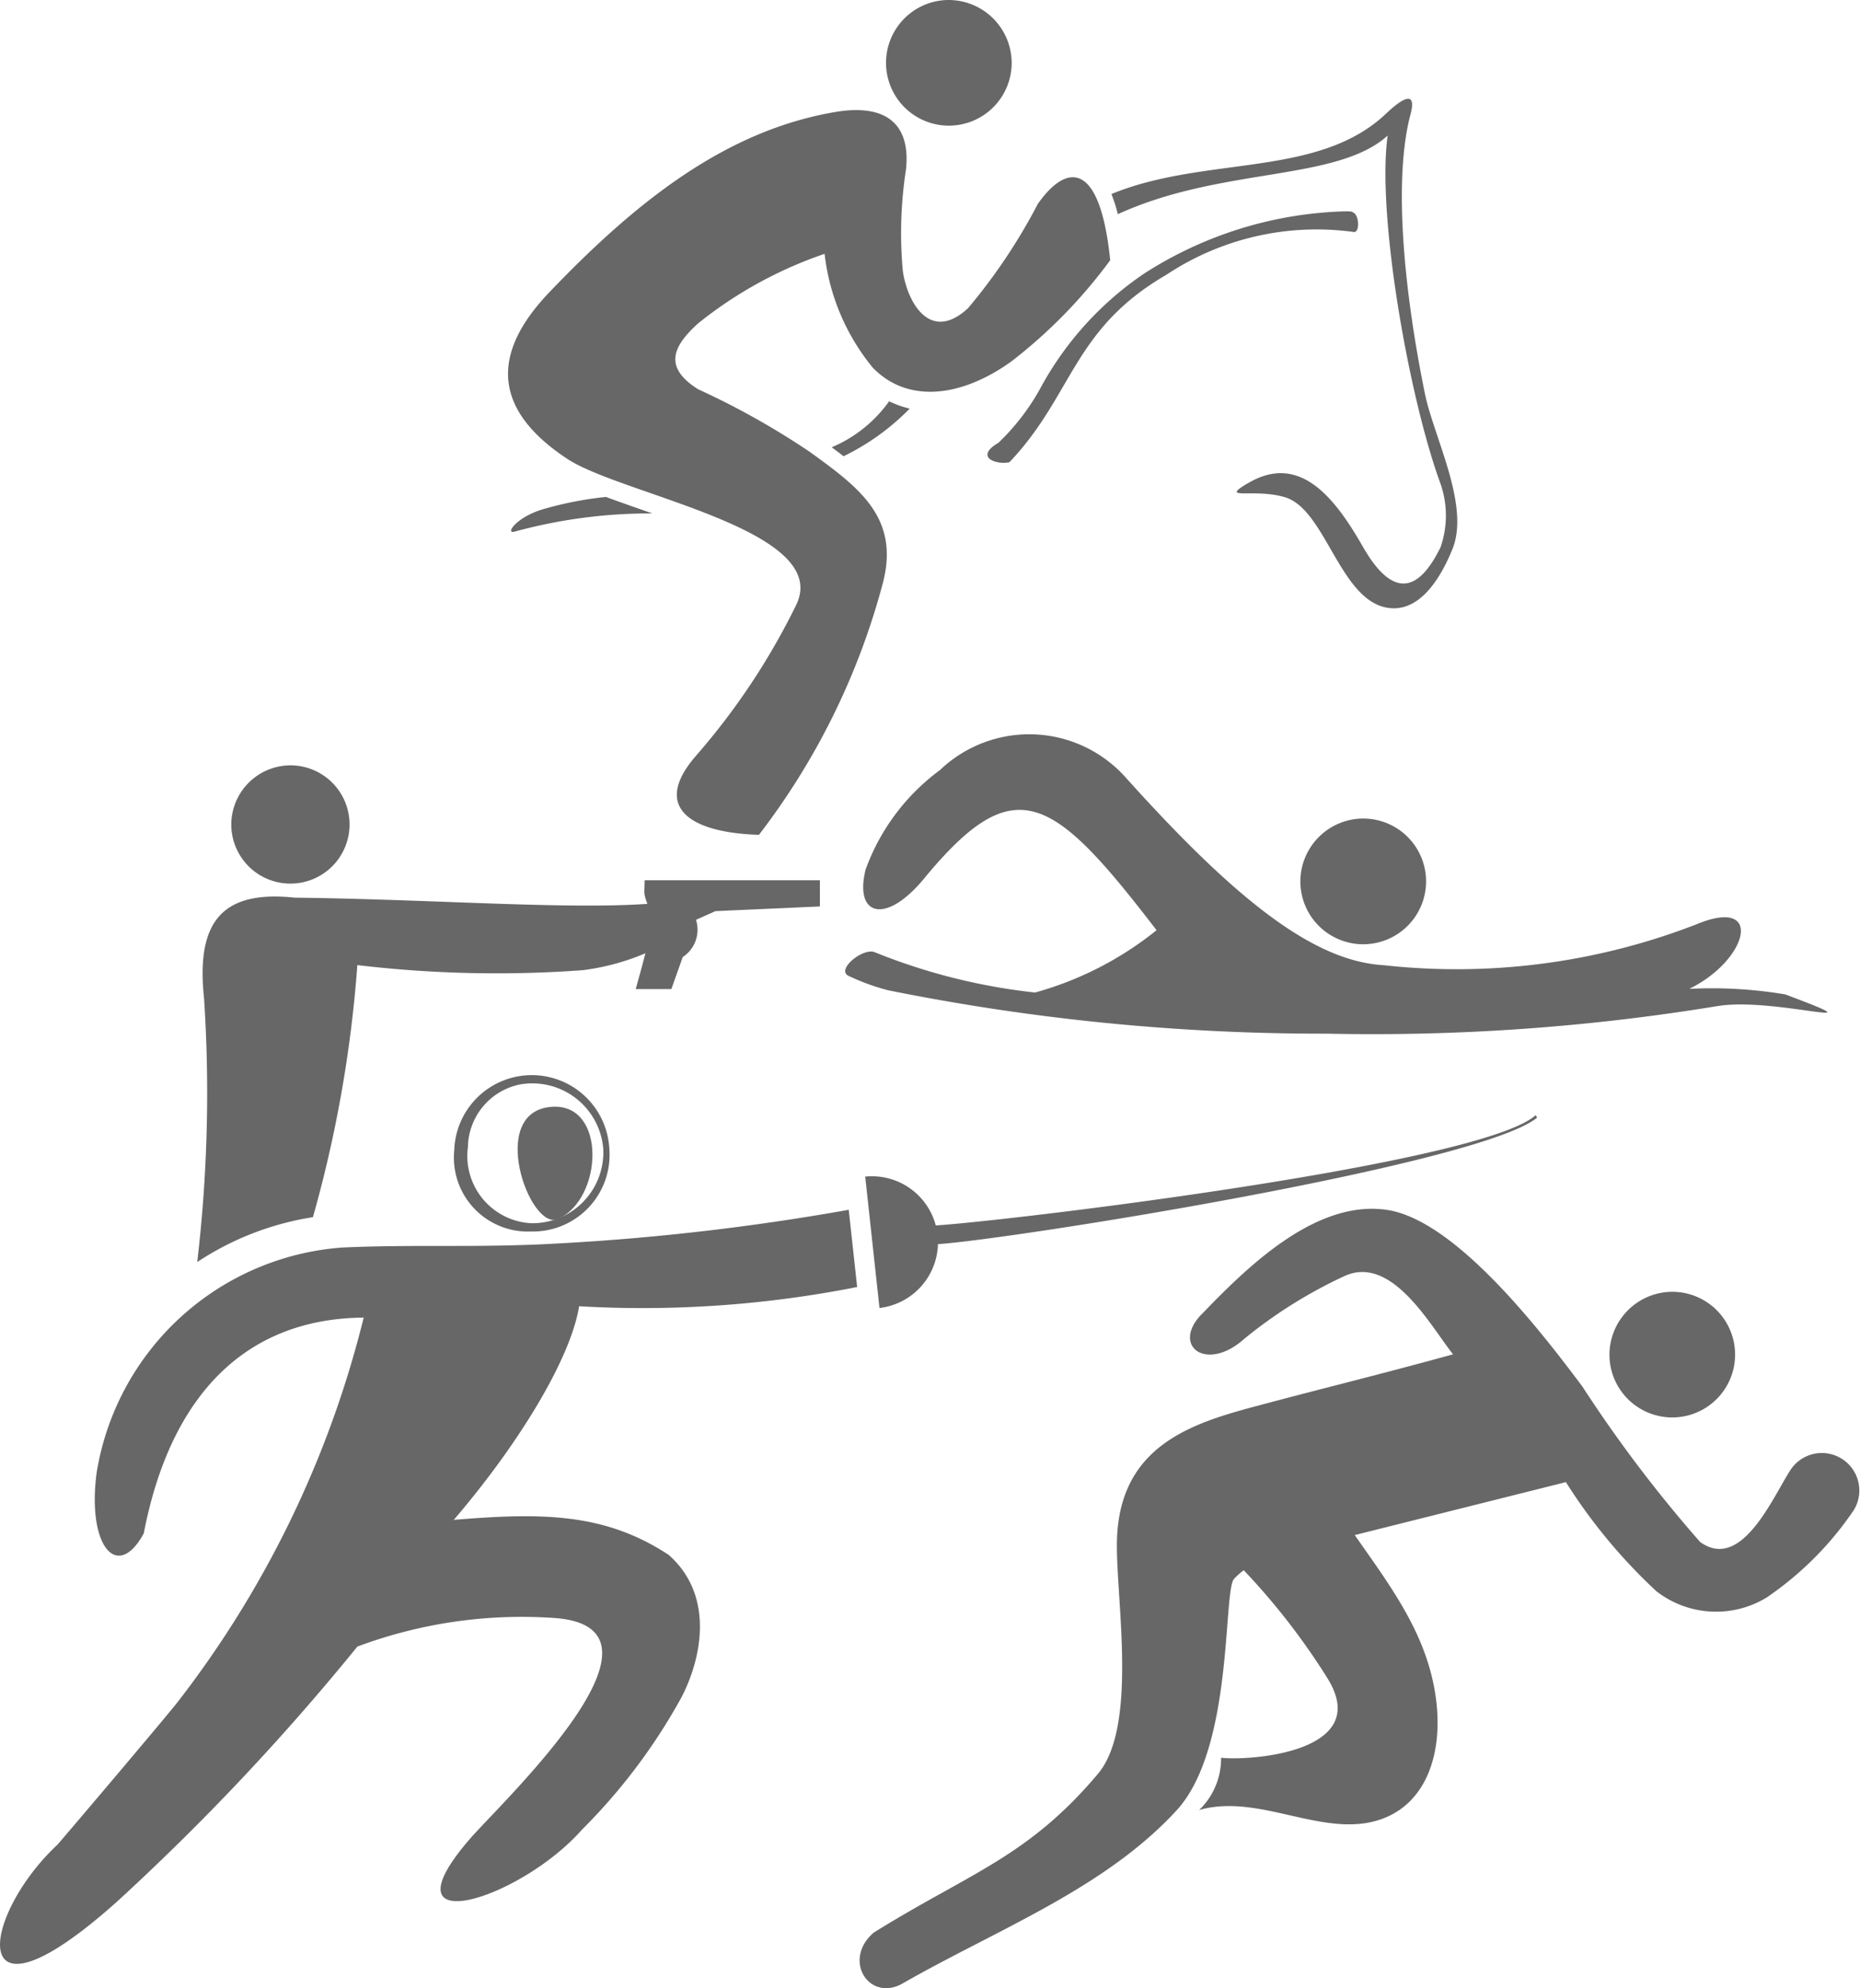<svg id="그룹_3418" data-name="그룹 3418" xmlns="http://www.w3.org/2000/svg" width="58" height="62" viewBox="0 0 58 62">
  <path id="패스_1502" data-name="패스 1502" d="M880.326,1680.56a10.99,10.99,0,0,0-1.9.365c-.9.245-1.264.817-.94.714a16.012,16.012,0,0,1,4.289-.565c-.452-.157-.9-.313-1.354-.479l-.095-.035Z" transform="translate(-861.431 -1665.064)" fill="#676767" fill-rule="evenodd"/>
  <path id="패스_1503" data-name="패스 1503" d="M912.781,1670.515a4.181,4.181,0,0,1-1.789,1.433q.188.139.37.28a7.4,7.4,0,0,0,2.062-1.486,2.98,2.98,0,0,1-.642-.228Z" transform="translate(-885.057 -1658.001)" fill="#676767" fill-rule="evenodd"/>
  <path id="패스_1504" data-name="패스 1504" d="M944.55,1650.714c-.919.547.211.141,1.174.436,1.293.4,1.725,3.362,3.314,3.458.919.055,1.539-.957,1.9-1.848.549-1.368-.58-3.476-.861-4.846-.634-3.107-1-6.63-.448-8.709.228-.864-.394-.372-.758-.024-2.123,2.021-5.641,1.305-8.569,2.512a4.627,4.627,0,0,1,.2.628c3.246-1.486,6.818-1.009,8.414-2.451-.344,2.451.659,8.16,1.648,10.855a3.02,3.02,0,0,1,0,1.985c-.48.971-1.286,1.966-2.421-.021-.873-1.526-1.973-2.943-3.588-1.975Z" transform="translate(-905.645 -1635.642)" fill="#676767" fill-rule="evenodd"/>
  <path id="패스_1505" data-name="패스 1505" d="M938.727,1651.186c.2.037.182-.566-.04-.618.021-.051-.628-.009-.654-.007a12.2,12.2,0,0,0-5.838,1.921,10.148,10.148,0,0,0-3.256,3.612,7.08,7.08,0,0,1-1.287,1.664c-.779.46-.042.7.343.606,1.985-2.088,1.966-4.144,4.886-5.839a8.465,8.465,0,0,1,5.847-1.339Z" transform="translate(-896.517 -1643.952)" fill="#676767" fill-rule="evenodd"/>
  <path id="패스_1506" data-name="패스 1506" d="M918.544,1628.353a1.959,1.959,0,1,0,1.977,1.959,1.968,1.968,0,0,0-1.977-1.959Z" transform="translate(-888.974 -1628.353)" fill="#676767" fill-rule="evenodd"/>
  <path id="패스_1507" data-name="패스 1507" d="M893.545,1642.844a17.826,17.826,0,0,1-2.168,3.24c-1.2,1.117-1.907-.211-2.038-1.162a13.014,13.014,0,0,1,.1-3.167c.14-1.343-.549-2.07-2.227-1.781-3.367.579-6.141,2.735-8.9,5.623-1.734,1.815-1.863,3.586.562,5.188,1.72,1.136,8.3,2.215,7.135,4.568a21.551,21.551,0,0,1-3.1,4.67c-1.395,1.583-.282,2.418,1.944,2.487a22.213,22.213,0,0,0,3.85-7.8c.573-2.087-.737-3.035-2.271-4.146a24.334,24.334,0,0,0-3.48-1.95c-1.074-.683-.8-1.321,0-2.049a12.988,12.988,0,0,1,3.948-2.172,6.8,6.8,0,0,0,1.506,3.554c1.105,1.134,2.786.905,4.32-.2a15.764,15.764,0,0,0,3.08-3.154c-.317-3.123-1.366-3.032-2.259-1.753Z" transform="translate(-861.187 -1636.478)" fill="#676767" fill-rule="evenodd"/>
  <path id="패스_1508" data-name="패스 1508" d="M924.482,1758.7c1.425-1.483,3.555-3.58,5.766-3.268,2.158.3,4.86,3.838,6.115,5.511a41.887,41.887,0,0,0,3.67,4.846c1.292.938,2.27-1.4,2.819-2.244a1.169,1.169,0,0,1,1.973,1.254,10.222,10.222,0,0,1-2.719,2.725,3.032,3.032,0,0,1-3.438-.2,17.109,17.109,0,0,1-2.819-3.4l-6.584,1.651c1.158,1.66,2.35,3.207,2.556,5.31.154,1.579-.354,3.017-1.654,3.521-1.8.7-3.842-.807-5.754-.257a2.23,2.23,0,0,0,.684-1.63c.873.1,4.767-.16,3.313-2.485a21.13,21.13,0,0,0-2.607-3.363,2.411,2.411,0,0,0-.3.267c-.351.378-.006,5.275-1.793,7.221-2.242,2.441-5.556,3.693-8.508,5.377-1.058.642-1.938-.7-.938-1.564,2.993-1.865,4.8-2.348,6.994-4.953,1.259-1.494.553-5.495.591-7.249.065-2.971,2.315-3.673,4.332-4.213,2.276-.608,3.758-.961,6.149-1.618-.694-.871-1.893-3.1-3.367-2.449a14.683,14.683,0,0,0-3.134,1.958c-1.192,1.073-2.287.227-1.347-.752Z" transform="translate(-887.02 -1717.708)" fill="#676767" fill-rule="evenodd"/>
  <path id="패스_1509" data-name="패스 1509" d="M994.521,1764.068a1.959,1.959,0,1,1-1.976,1.959,1.968,1.968,0,0,1,1.976-1.959Z" transform="translate(-942.358 -1723.787)" fill="#676767" fill-rule="evenodd"/>
  <path id="패스_1510" data-name="패스 1510" d="M913.26,1712.321c-.334-.193-1.215.492-.867.713a6.9,6.9,0,0,0,1.254.46,68.463,68.463,0,0,0,13.705,1.354,66.358,66.358,0,0,0,12.174-.862c1.8-.286,5.33.847,2.1-.362a13.769,13.769,0,0,0-2.992-.173c1.848-.907,2.339-2.9.214-2.009a20.673,20.673,0,0,1-9.734,1.272c-2.142-.119-4.535-1.935-8.06-5.86a4.031,4.031,0,0,0-5.786-.226,6.676,6.676,0,0,0-2.318,3.1c-.364,1.462.632,1.727,1.823.282,2.835-3.439,4.005-2.612,7.249,1.612a10.484,10.484,0,0,1-3.789,1.943,18.646,18.646,0,0,1-4.97-1.245Z" transform="translate(-885.957 -1682.616)" fill="#676767" fill-rule="evenodd"/>
  <path id="패스_1511" data-name="패스 1511" d="M962.083,1714.35a1.96,1.96,0,1,1-1.941,1.994,1.967,1.967,0,0,1,1.941-1.994Z" transform="translate(-919.593 -1688.826)" fill="#676767" fill-rule="evenodd"/>
  <path id="패스_1512" data-name="패스 1512" d="M914.908,1751.53a2.063,2.063,0,0,0,1.823-1.991c2.331-.155,16.928-2.486,18.684-3.945l-.047-.076c-1.686,1.526-16.487,3.3-18.705,3.438a2.06,2.06,0,0,0-2.2-1.523l.445,4.1Z" transform="translate(-887.483 -1710.744)" fill="#676767" fill-rule="evenodd"/>
  <path id="패스_1513" data-name="패스 1513" d="M876.051,1743.607a2.219,2.219,0,0,0-2.613-1.989,2.028,2.028,0,0,0-1.606,1.949,2.1,2.1,0,0,0,1.955,2.374,2.212,2.212,0,0,0,2.265-2.333ZM873.8,1746.2a2.308,2.308,0,0,1-2.394-2.538,2.42,2.42,0,0,1,4.835-.05,2.391,2.391,0,0,1-2.441,2.588Z" transform="translate(-857.241 -1707.799)" fill="#676767" fill-rule="evenodd"/>
  <path id="패스_1514" data-name="패스 1514" d="M879.31,1748.126c-.88.388-2.232-3.384-.172-3.5,1.7-.1,1.574,2.882.172,3.5Z" transform="translate(-861.913 -1710.114)" fill="#676767" fill-rule="evenodd"/>
  <path id="패스_1515" data-name="패스 1515" d="M849.905,1708.757a1.844,1.844,0,1,1-1.859,1.844,1.852,1.852,0,0,1,1.859-1.844Z" transform="translate(-840.834 -1684.892)" fill="#676767" fill-rule="evenodd"/>
  <path id="패스_1516" data-name="패스 1516" d="M847.511,1722.589c4.513.054,8.851.406,11.376.162s.4,1.753-2.4,2.1a36.853,36.853,0,0,1-7.026-.159,39.415,39.415,0,0,1-1.385,7.86,9.047,9.047,0,0,0-3.608,1.4,45.027,45.027,0,0,0,.212-8.236c-.268-2.51.688-3.352,2.832-3.127Z" transform="translate(-838.318 -1694.598)" fill="#676767" fill-rule="evenodd"/>
  <path id="패스_1517" data-name="패스 1517" d="M890.933,1722.277c.068-.433-.238-.771-.229-1.1l.009-.337h5.465v.817l-3.256.146-.608.271a1.016,1.016,0,0,1-.413,1.16l-.355,1h-1.112c.172-.616.344-1.23.5-1.957Z" transform="translate(-870.611 -1693.392)" fill="#676767" fill-rule="evenodd"/>
  <path id="패스_1518" data-name="패스 1518" d="M827.4,1777.085a74.275,74.275,0,0,0,7.508-7.965,14.646,14.646,0,0,1,6.227-.885c4.023.37-1.769,5.775-2.734,6.9-2.771,3.217,1.57,1.9,3.52-.316a18.161,18.161,0,0,0,3.1-4.129c.688-1.344.962-3.227-.408-4.43-2-1.318-3.968-1.316-6.7-1.091,1.951-2.271,3.634-4.969,3.91-6.661a34.4,34.4,0,0,0,8.669-.6l-.262-2.408a74.611,74.611,0,0,1-9.611,1.078c-2.342.1-4.026,0-6.2.1a8.379,8.379,0,0,0-7.643,7.032c-.3,2.283.647,3.394,1.471,1.881.827-4.3,3.168-6.7,6.858-6.729a32.14,32.14,0,0,1-5.783,11.964c-.353.458-3.375,4.019-3.759,4.464C823.151,1777.539,822.627,1781.347,827.4,1777.085Z" transform="translate(-823.764 -1717.776)" fill="#676767" fill-rule="evenodd"/>
</svg>

